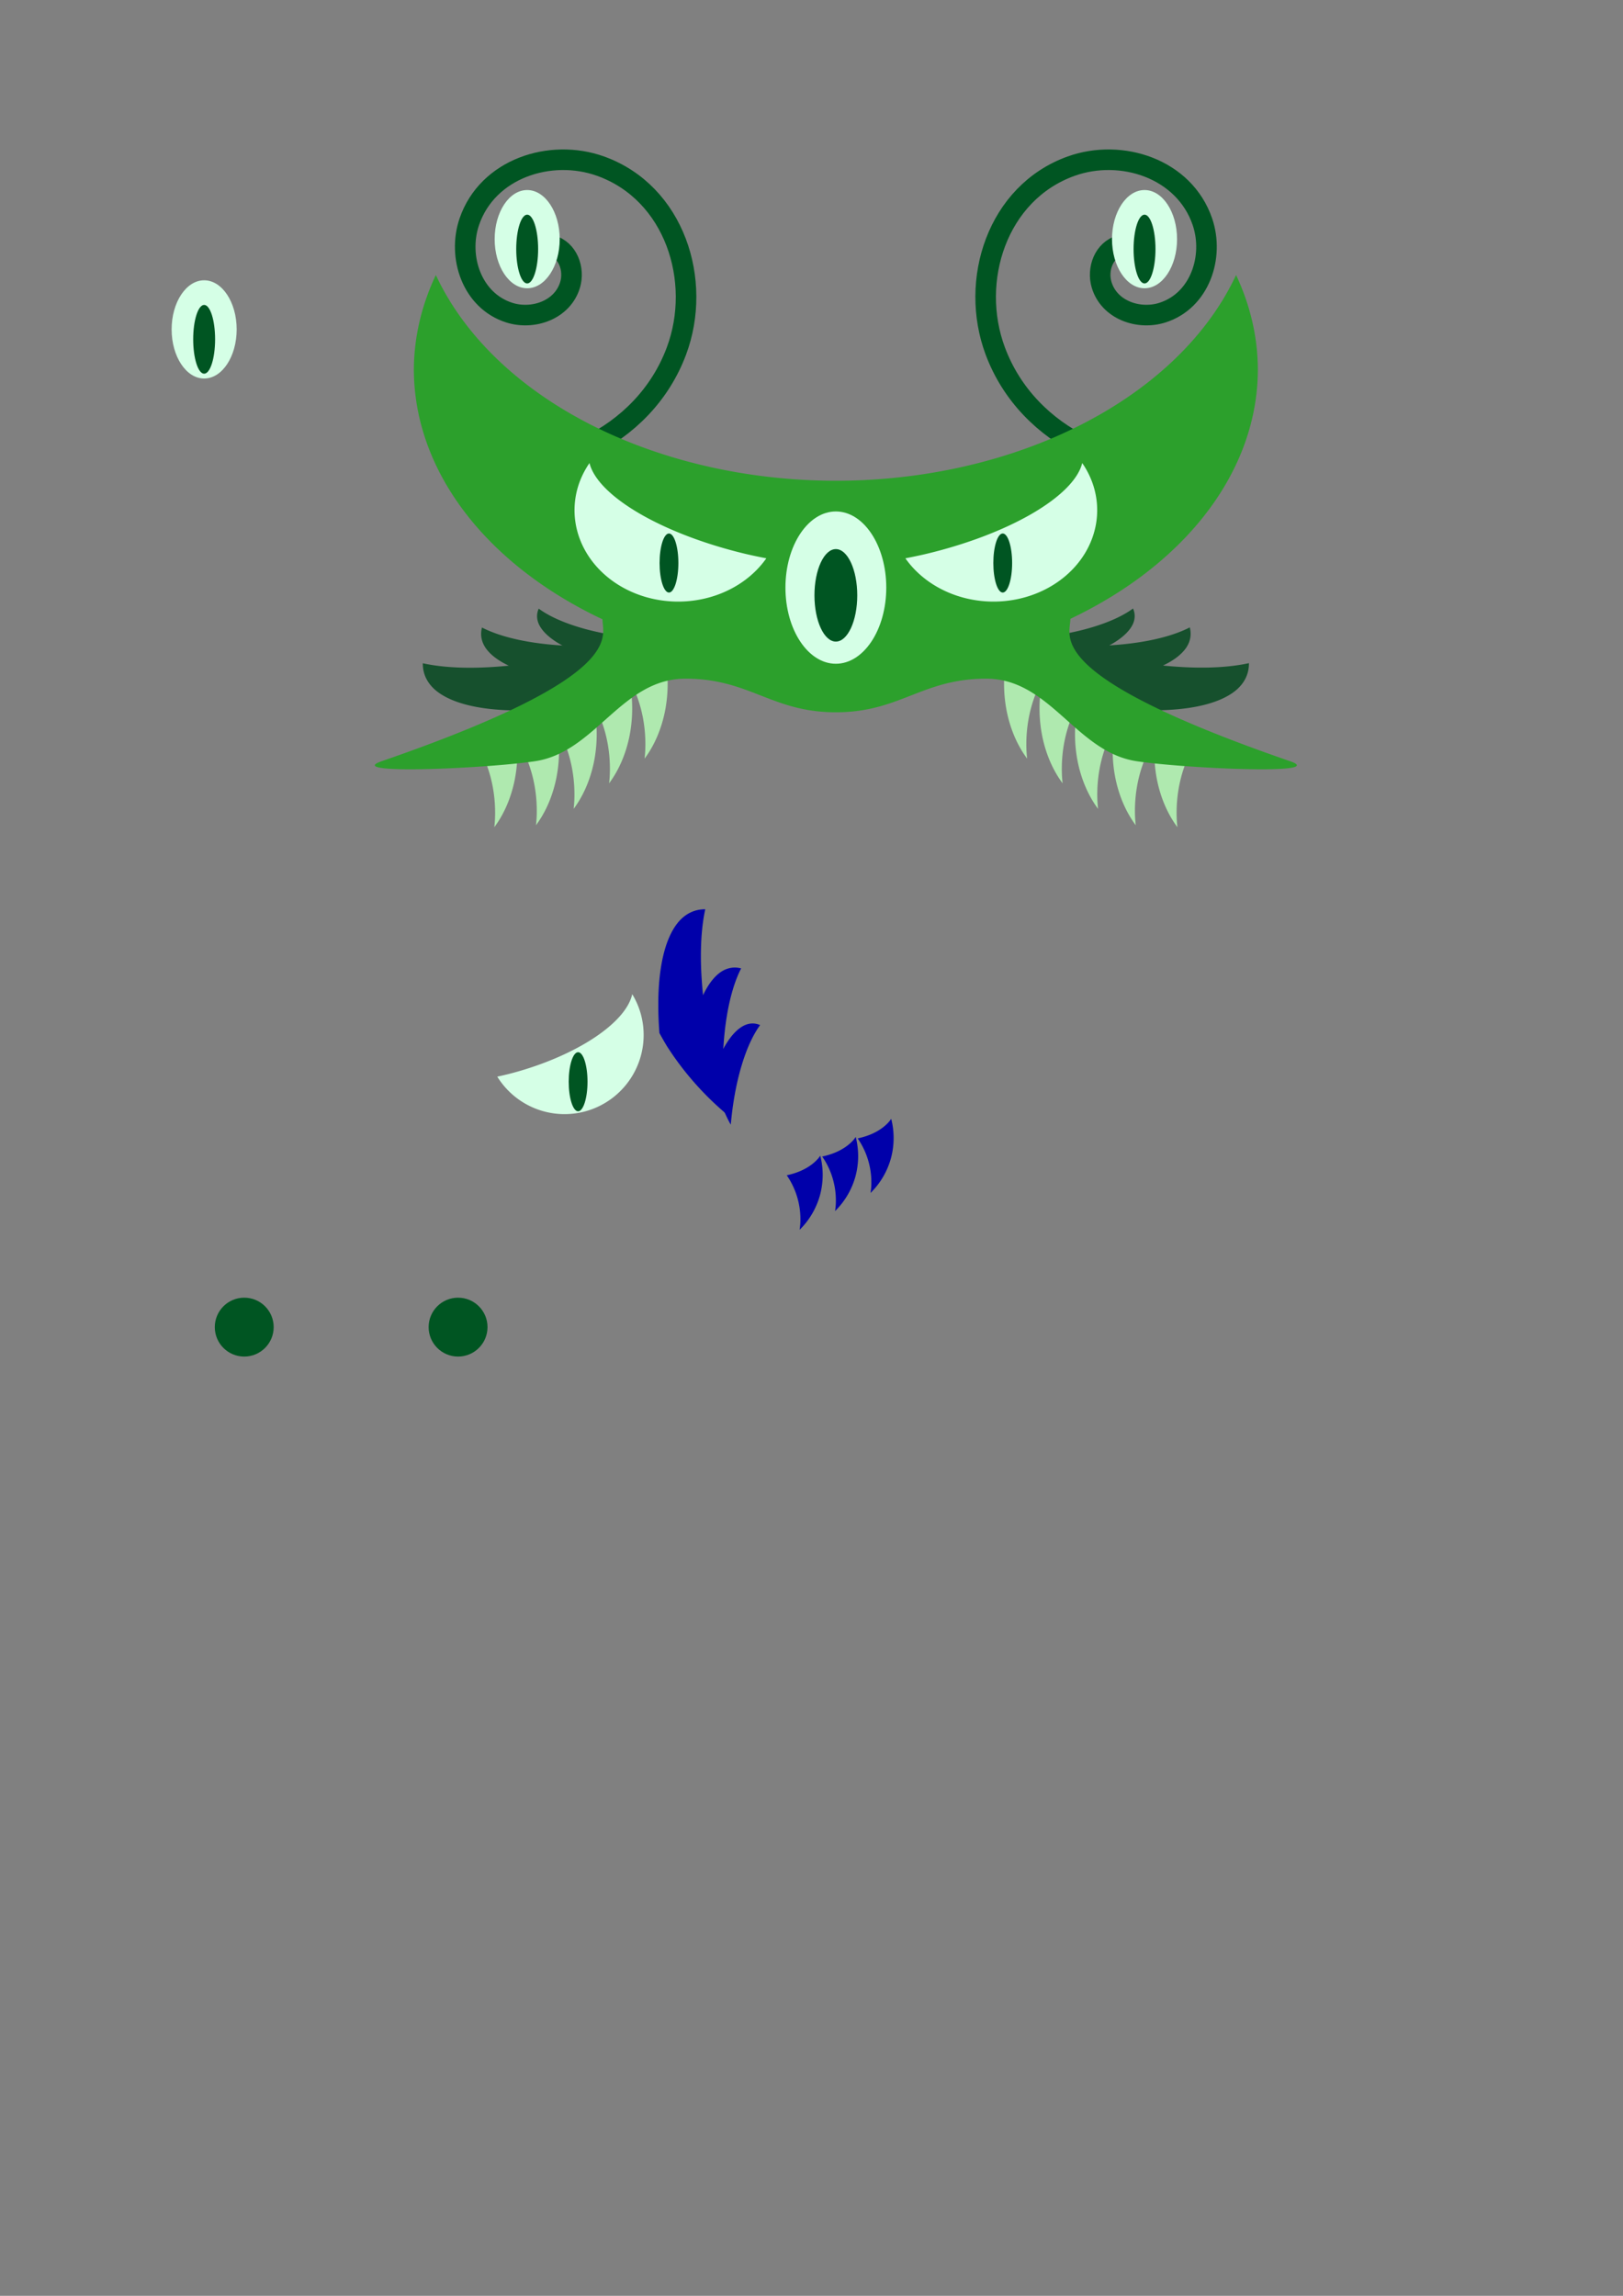 <?xml version="1.0" encoding="UTF-8" standalone="no"?>
<!-- Created with Inkscape (http://www.inkscape.org/) -->

<svg
   xmlns:dc="http://purl.org/dc/elements/1.1/"
   xmlns:cc="http://creativecommons.org/ns#"
   xmlns:rdf="http://www.w3.org/1999/02/22-rdf-syntax-ns#"
   xmlns:svg="http://www.w3.org/2000/svg"
   xmlns="http://www.w3.org/2000/svg"
   xmlns:sodipodi="http://sodipodi.sourceforge.net/DTD/sodipodi-0.dtd"
   xmlns:inkscape="http://www.inkscape.org/namespaces/inkscape"
   width="210mm"
   height="297mm"
   viewBox="0 0 210 297"
   version="1.1"
   id="svg9388"
   inkscape:version="0.92.2 (5c3e80d, 2017-08-06)"
   sodipodi:docname="AlienGreen.svg">
  <rect x="0" y="0" width="210" height="297" fill="#808080" stroke="none"/>
  <title
     id="title10612">AlienGreen</title>
  <defs
     id="defs9382" />
  <sodipodi:namedview
     id="base"
     pagecolor="#ffffff"
     bordercolor="#666666"
     borderopacity="1.0"
     inkscape:pageopacity="0.0"
     inkscape:pageshadow="2"
     inkscape:zoom="0.98994949"
     inkscape:cx="258.20783"
     inkscape:cy="850.1277"
     inkscape:document-units="mm"
     inkscape:current-layer="layer1"
     showgrid="false"
     inkscape:snap-global="false"
     inkscape:window-width="1920"
     inkscape:window-height="1017"
     inkscape:window-x="-8"
     inkscape:window-y="1072"
     inkscape:window-maximized="1" />
  <g
     inkscape:label="Layer 1"
     inkscape:groupmode="layer"
     id="layer1">
    <g
       id="g2266-1"
       transform="translate(-177.918,-109.71)">
      <g
         id="g2232-7">
        <path
           inkscape:connector-curvature="0"
           style="opacity:1;fill:#0000aa;fill-opacity:1;stroke:none;stroke-width:0.066;stroke-linecap:round;stroke-linejoin:bevel;stroke-miterlimit:4;stroke-dasharray:none;stroke-dashoffset:0;stroke-opacity:1;paint-order:stroke markers fill"
           d="m 53.124,121.529 a 33.808,11.835 70.821 0 0 -3.436,1.602 33.808,11.835 70.821 0 0 -2.494,14.406 38.833,38.833 0 0 0 0.978,1.711 38.833,38.833 0 0 0 2.254,3.161 38.833,38.833 0 0 0 2.558,2.919 38.833,38.833 0 0 0 2.837,2.65 38.833,38.833 0 0 0 0.346,0.264 33.808,11.835 70.821 0 1 -3.043,-26.713 z"
           id="path1919-1-9-84" />
        <path
           inkscape:connector-curvature="0"
           style="opacity:1;fill:#0000aa;fill-opacity:1;stroke:none;stroke-width:0.044;stroke-linecap:round;stroke-linejoin:bevel;stroke-miterlimit:4;stroke-dasharray:none;stroke-dashoffset:0;stroke-opacity:1;paint-order:stroke markers fill"
           d="m 57.766,129.175 a 22.326,8.185 83.566 0 0 -2.577,0.433 22.326,8.185 83.566 0 0 -3.997,8.735 27.042,25.467 14.168 0 0 0.386,1.255 27.042,25.467 14.168 0 0 1.014,2.394 27.042,25.467 14.168 0 0 1.259,2.292 27.042,25.467 14.168 0 0 1.49,2.169 27.042,25.467 14.168 0 0 0.191,0.227 22.326,8.185 83.566 0 1 2.234,-17.504 z"
           id="path1919-1-9-8-7" />
        <path
           inkscape:connector-curvature="0"
           style="opacity:1;fill:#0000aa;fill-opacity:1;stroke:none;stroke-width:0.034;stroke-linecap:round;stroke-linejoin:bevel;stroke-miterlimit:4;stroke-dasharray:none;stroke-dashoffset:0;stroke-opacity:1;paint-order:stroke markers fill"
           d="m 60.223,136.511 a 6.228,16.988 2.726 0 0 -1.988,0.013 6.228,16.988 2.726 0 0 -4.06,6.077 20.575,19.377 23.328 0 0 0.138,0.989 20.575,19.377 23.328 0 0 0.472,1.921 20.575,19.377 23.328 0 0 0.668,1.874 20.575,19.377 23.328 0 0 0.857,1.809 20.575,19.377 23.328 0 0 0.116,0.194 6.228,16.988 2.726 0 1 3.798,-12.878 z"
           id="path1919-1-9-8-4-02" />
      </g>
      <g
         id="g2232-9-0"
         transform="matrix(-1,0,0,1,162.681,0)">
        <path
           inkscape:connector-curvature="0"
           style="opacity:1;fill:#0000aa;fill-opacity:1;stroke:none;stroke-width:0.066;stroke-linecap:round;stroke-linejoin:bevel;stroke-miterlimit:4;stroke-dasharray:none;stroke-dashoffset:0;stroke-opacity:1;paint-order:stroke markers fill"
           d="m 53.124,121.529 a 33.808,11.835 70.821 0 0 -3.436,1.602 33.808,11.835 70.821 0 0 -2.494,14.406 38.833,38.833 0 0 0 0.978,1.711 38.833,38.833 0 0 0 2.254,3.161 38.833,38.833 0 0 0 2.558,2.919 38.833,38.833 0 0 0 2.837,2.65 38.833,38.833 0 0 0 0.346,0.264 33.808,11.835 70.821 0 1 -3.043,-26.713 z"
           id="path1919-1-9-9-4" />
        <path
           inkscape:connector-curvature="0"
           style="opacity:1;fill:#0000aa;fill-opacity:1;stroke:none;stroke-width:0.044;stroke-linecap:round;stroke-linejoin:bevel;stroke-miterlimit:4;stroke-dasharray:none;stroke-dashoffset:0;stroke-opacity:1;paint-order:stroke markers fill"
           d="m 57.766,129.175 a 22.326,8.185 83.566 0 0 -2.577,0.433 22.326,8.185 83.566 0 0 -3.997,8.735 27.042,25.467 14.168 0 0 0.386,1.255 27.042,25.467 14.168 0 0 1.014,2.394 27.042,25.467 14.168 0 0 1.259,2.292 27.042,25.467 14.168 0 0 1.49,2.169 27.042,25.467 14.168 0 0 0.191,0.227 22.326,8.185 83.566 0 1 2.234,-17.504 z"
           id="path1919-1-9-8-0-3" />
        <path
           inkscape:connector-curvature="0"
           style="opacity:1;fill:#0000aa;fill-opacity:1;stroke:none;stroke-width:0.034;stroke-linecap:round;stroke-linejoin:bevel;stroke-miterlimit:4;stroke-dasharray:none;stroke-dashoffset:0;stroke-opacity:1;paint-order:stroke markers fill"
           d="m 60.223,136.511 a 6.228,16.988 2.726 0 0 -1.988,0.013 6.228,16.988 2.726 0 0 -4.06,6.077 20.575,19.377 23.328 0 0 0.138,0.989 20.575,19.377 23.328 0 0 0.472,1.921 20.575,19.377 23.328 0 0 0.668,1.874 20.575,19.377 23.328 0 0 0.857,1.809 20.575,19.377 23.328 0 0 0.116,0.194 6.228,16.988 2.726 0 1 3.798,-12.878 z"
           id="path1919-1-9-8-4-0-8" />
      </g>
    </g>
    <g
       id="g2054"
       transform="translate(-181.572,-20.66)">
      <g
         id="g2025">
        <path
           style="opacity:1;fill:#d5d5ff;fill-opacity:1;stroke:none;stroke-width:0.09;stroke-linecap:round;stroke-linejoin:bevel;stroke-miterlimit:4;stroke-dasharray:none;stroke-dashoffset:0;stroke-opacity:1;paint-order:stroke markers fill"
           d="M 63.593,67.708 A 10.238,10.238 0 0 0 62.465,70.34 10.238,10.238 0 0 0 69.704,82.879 10.238,10.238 0 0 0 81.055,78.377 18.012,7.358 15 0 1 79.084,77.907 18.012,7.358 15 0 1 63.593,67.708 Z"
           id="path1980"
           inkscape:connector-curvature="0" />
        <circle
           style="opacity:1;fill:#002255;fill-opacity:1;stroke:none;stroke-width:0.265;stroke-linecap:round;stroke-linejoin:bevel;stroke-miterlimit:4;stroke-dasharray:none;stroke-dashoffset:0;stroke-opacity:1;paint-order:stroke markers fill"
           id="path2019"
           cx="71.161"
           cy="79.242"
           r="3.809" />
      </g>
      <g
         id="g2025-6"
         transform="matrix(-1,0,0,1,169.99,0)">
        <path
           style="opacity:1;fill:#d5d5ff;fill-opacity:1;stroke:none;stroke-width:0.09;stroke-linecap:round;stroke-linejoin:bevel;stroke-miterlimit:4;stroke-dasharray:none;stroke-dashoffset:0;stroke-opacity:1;paint-order:stroke markers fill"
           d="M 63.593,67.708 A 10.238,10.238 0 0 0 62.465,70.34 10.238,10.238 0 0 0 69.704,82.879 10.238,10.238 0 0 0 81.055,78.377 18.012,7.358 15 0 1 79.084,77.907 18.012,7.358 15 0 1 63.593,67.708 Z"
           id="path1980-0"
           inkscape:connector-curvature="0" />
        <circle
           style="opacity:1;fill:#002255;fill-opacity:1;stroke:none;stroke-width:0.265;stroke-linecap:round;stroke-linejoin:bevel;stroke-miterlimit:4;stroke-dasharray:none;stroke-dashoffset:0;stroke-opacity:1;paint-order:stroke markers fill"
           id="path2019-8"
           cx="71.161"
           cy="79.242"
           r="3.809" />
      </g>
    </g>
    <path
       style="opacity:1;fill:#0000aa;fill-opacity:1;stroke:none;stroke-width:0.265;stroke-linecap:round;stroke-linejoin:bevel;stroke-miterlimit:4;stroke-dasharray:none;stroke-dashoffset:0;stroke-opacity:1;paint-order:stroke markers fill"
       d="m 112.641,154.327 a 10.023,10.023 0 0 0 2.65,-4.534 10.023,10.023 0 0 0 0.023,-5.054 10.023,6.479 15 0 1 -0.271,0.361 10.023,6.479 15 0 1 -0.493,0.496 10.023,6.479 15 0 1 -0.575,0.448 10.023,6.479 15 0 1 -0.652,0.395 10.023,6.479 15 0 1 -0.722,0.339 10.023,6.479 15 0 1 -0.785,0.278 10.023,6.479 15 0 1 -0.84,0.215 10.023,10.023 0 0 1 0.35,0.544 10.023,10.023 0 0 1 0.47,0.885 10.023,10.023 0 0 1 0.38,0.927 10.023,10.023 0 0 1 0.285,0.961 10.023,10.023 0 0 1 0.188,0.984 10.023,10.023 0 0 1 0.088,0.998 10.023,10.023 0 0 1 -0.011,1.002 10.023,10.023 0 0 1 -0.085,0.755 z"
       id="path2347"
       inkscape:connector-curvature="0" />
    <path
       style="opacity:1;fill:#0000aa;fill-opacity:1;stroke:none;stroke-width:0.265;stroke-linecap:round;stroke-linejoin:bevel;stroke-miterlimit:4;stroke-dasharray:none;stroke-dashoffset:0;stroke-opacity:1;paint-order:stroke markers fill"
       d="m 108.051,156.671 a 10.023,10.023 0 0 0 2.65,-4.534 10.023,10.023 0 0 0 0.023,-5.054 10.023,6.479 15 0 1 -0.271,0.361 10.023,6.479 15 0 1 -0.493,0.496 10.023,6.479 15 0 1 -0.575,0.448 10.023,6.479 15 0 1 -0.652,0.395 10.023,6.479 15 0 1 -0.722,0.339 10.023,6.479 15 0 1 -0.785,0.278 10.023,6.479 15 0 1 -0.84,0.215 10.023,10.023 0 0 1 0.35,0.544 10.023,10.023 0 0 1 0.47,0.885 10.023,10.023 0 0 1 0.38,0.927 10.023,10.023 0 0 1 0.285,0.961 10.023,10.023 0 0 1 0.188,0.984 10.023,10.023 0 0 1 0.088,0.998 10.023,10.023 0 0 1 -0.011,1.002 10.023,10.023 0 0 1 -0.085,0.755 z"
       id="path2347-5"
       inkscape:connector-curvature="0" />
    <path
       style="opacity:1;fill:#0000aa;fill-opacity:1;stroke:none;stroke-width:0.265;stroke-linecap:round;stroke-linejoin:bevel;stroke-miterlimit:4;stroke-dasharray:none;stroke-dashoffset:0;stroke-opacity:1;paint-order:stroke markers fill"
       d="m 103.462,159.096 a 10.023,10.023 0 0 0 2.65,-4.534 10.023,10.023 0 0 0 0.023,-5.054 10.023,6.479 15 0 1 -0.271,0.361 10.023,6.479 15 0 1 -0.493,0.496 10.023,6.479 15 0 1 -0.575,0.448 10.023,6.479 15 0 1 -0.652,0.395 10.023,6.479 15 0 1 -0.722,0.339 10.023,6.479 15 0 1 -0.785,0.278 10.023,6.479 15 0 1 -0.84,0.215 10.023,10.023 0 0 1 0.35,0.544 10.023,10.023 0 0 1 0.47,0.885 10.023,10.023 0 0 1 0.38,0.927 10.023,10.023 0 0 1 0.285,0.961 10.023,10.023 0 0 1 0.188,0.984 10.023,10.023 0 0 1 0.088,0.998 10.023,10.023 0 0 1 -0.011,1.002 10.023,10.023 0 0 1 -0.085,0.755 z"
       id="path2347-1"
       inkscape:connector-curvature="0"
       inkscape:transform-center-x="2.4568453"
       inkscape:transform-center-y="0.33072917" />
    <g
       id="g7165"
       transform="translate(-202.007,21.787)">
      <ellipse
         transform="rotate(-15)"
         ry="4.63"
         rx="6.993"
         cy="172.43"
         cx="6.037"
         id="path7127"
         style="opacity:1;fill:#ffeeaa;fill-opacity:1;stroke:none;stroke-width:0.215;stroke-linecap:round;stroke-linejoin:bevel;stroke-miterlimit:4;stroke-dasharray:none;stroke-dashoffset:0;stroke-opacity:1;paint-order:stroke markers fill" />
      <ellipse
         transform="rotate(-100.066)"
         ry="1.606"
         rx="4.353"
         cy="21.142"
         cx="-171.222"
         id="path7127-5"
         style="opacity:1;fill:#554400;fill-opacity:1;stroke:none;stroke-width:0.1;stroke-linecap:round;stroke-linejoin:bevel;stroke-miterlimit:4;stroke-dasharray:none;stroke-dashoffset:0;stroke-opacity:1;paint-order:stroke markers fill" />
    </g>
    <g
       transform="matrix(-1,0,0,1,-15.381,21.787)"
       id="g7165-9">
      <ellipse
         transform="rotate(-15)"
         ry="4.63"
         rx="6.993"
         cy="172.43"
         cx="6.037"
         id="path7127-1"
         style="opacity:1;fill:#ffeeaa;fill-opacity:1;stroke:none;stroke-width:0.215;stroke-linecap:round;stroke-linejoin:bevel;stroke-miterlimit:4;stroke-dasharray:none;stroke-dashoffset:0;stroke-opacity:1;paint-order:stroke markers fill" />
      <ellipse
         transform="rotate(-100.066)"
         ry="1.606"
         rx="4.353"
         cy="21.142"
         cx="-171.222"
         id="path7127-5-5"
         style="opacity:1;fill:#554400;fill-opacity:1;stroke:none;stroke-width:0.1;stroke-linecap:round;stroke-linejoin:bevel;stroke-miterlimit:4;stroke-dasharray:none;stroke-dashoffset:0;stroke-opacity:1;paint-order:stroke markers fill" />
    </g>
    <ellipse
       style="opacity:1;fill:#ffeeaa;fill-opacity:1;stroke:none;stroke-width:0.323;stroke-linecap:round;stroke-linejoin:bevel;stroke-miterlimit:4;stroke-dasharray:none;stroke-dashoffset:0;stroke-opacity:1;paint-order:stroke markers fill"
       id="path7127-3"
       cx="161.271"
       cy="108.694"
       rx="10.497"
       ry="6.951"
       transform="rotate(90)" />
    <ellipse
       style="opacity:1;fill:#554400;fill-opacity:1;stroke:none;stroke-width:0.157;stroke-linecap:round;stroke-linejoin:bevel;stroke-miterlimit:4;stroke-dasharray:none;stroke-dashoffset:0;stroke-opacity:1;paint-order:stroke markers fill"
       id="path7127-3-3"
       cx="163.388"
       cy="108.694"
       rx="7.35"
       ry="2.34"
       transform="rotate(90)" />
    <path
       sodipodi:type="spiral"
       style="fill:none;fill-rule:evenodd;stroke:#806600;stroke-width:2.646;stroke-linecap:round;stroke-miterlimit:4;stroke-dasharray:none"
       id="path7253-0"
       sodipodi:cx="-118.37218"
       sodipodi:cy="135.16064"
       sodipodi:expansion="4.8099999"
       sodipodi:revolution="4"
       sodipodi:radius="27.534113"
       sodipodi:argument="-18.455029"
       sodipodi:t0="0.56900001"
       d="m -119.34,136.711 c -1.367,-0.325 -1.931,-1.894 -1.592,-3.148 0.582,-2.158 3.078,-3.027 5.075,-2.433 3.274,0.973 4.565,4.788 3.587,7.839 -1.539,4.804 -7.178,6.666 -11.682,5.132 -6.852,-2.334 -9.469,-10.432 -7.155,-16.887 3.417,-9.536 14.76,-13.132 23.782,-9.758 11.272,4.215 16.747,16.888 14.371,28.287" />
    <ellipse
       style="opacity:1;fill:#d5ffe6;fill-opacity:1;stroke:none;stroke-width:0.196;stroke-linecap:round;stroke-linejoin:bevel;stroke-miterlimit:4;stroke-dasharray:none;stroke-dashoffset:0;stroke-opacity:1;paint-order:stroke markers fill"
       id="path7127-3-1"
       cx="42.614"
       cy="-26.415"
       rx="6.354"
       ry="4.208"
       transform="rotate(90)" />
    <ellipse
       style="opacity:1;fill:#005522;fill-opacity:1;stroke:none;stroke-width:0.095;stroke-linecap:round;stroke-linejoin:bevel;stroke-miterlimit:4;stroke-dasharray:none;stroke-dashoffset:0;stroke-opacity:1;paint-order:stroke markers fill"
       id="path7127-3-3-5"
       cx="43.895"
       cy="-26.415"
       rx="4.449"
       ry="1.417"
       transform="rotate(90)" />
    <circle
       style="opacity:1;fill:#005522;fill-opacity:1;stroke:none;stroke-width:0.265;stroke-linecap:round;stroke-linejoin:bevel;stroke-miterlimit:4;stroke-dasharray:none;stroke-dashoffset:0;stroke-opacity:1;paint-order:stroke markers fill"
       id="path2019-1"
       cx="31.602"
       cy="171.684"
       r="3.809" />
    <path
       style="opacity:1;fill:#d5ffe6;fill-opacity:1;stroke:none;stroke-width:0.09;stroke-linecap:round;stroke-linejoin:bevel;stroke-miterlimit:4;stroke-dasharray:none;stroke-dashoffset:0;stroke-opacity:1;paint-order:stroke markers fill"
       d="m 81.805,128.612 a 10.238,10.238 0 0 1 1.128,2.632 10.238,10.238 0 0 1 -7.239,12.538 10.238,10.238 0 0 1 -11.351,-4.501 7.358,18.012 75 0 0 1.97,-0.47 7.358,18.012 75 0 0 15.492,-10.199 z"
       id="path1980-0-9"
       inkscape:connector-curvature="0" />
    <circle
       style="opacity:1;fill:#005522;fill-opacity:1;stroke:none;stroke-width:0.265;stroke-linecap:round;stroke-linejoin:bevel;stroke-miterlimit:4;stroke-dasharray:none;stroke-dashoffset:0;stroke-opacity:1;paint-order:stroke markers fill"
       id="path2019-8-3"
       cx="-59.27"
       cy="171.684"
       r="3.809"
       transform="scale(-1,1)" />
    <ellipse
       style="opacity:1;fill:#005522;fill-opacity:1;stroke:none;stroke-width:0.082;stroke-linecap:round;stroke-linejoin:bevel;stroke-miterlimit:4;stroke-dasharray:none;stroke-dashoffset:0;stroke-opacity:1;paint-order:stroke markers fill"
       id="path7127-3-3-5-3-7"
       cx="139.94"
       cy="-74.802"
       rx="3.82"
       ry="1.216"
       transform="rotate(90)" />
    <g
       id="g2232-7-8"
       transform="translate(38.129,-3.899)">
      <path
         id="path1919-1-9-84-5"
         d="m 53.124,121.529 a 33.808,11.835 70.821 0 0 -3.436,1.602 33.808,11.835 70.821 0 0 -2.494,14.406 38.833,38.833 0 0 0 0.978,1.711 38.833,38.833 0 0 0 2.254,3.161 38.833,38.833 0 0 0 2.558,2.919 38.833,38.833 0 0 0 2.837,2.65 38.833,38.833 0 0 0 0.346,0.264 33.808,11.835 70.821 0 1 -3.043,-26.713 z"
         style="opacity:1;fill:#0000aa;fill-opacity:1;stroke:none;stroke-width:0.066;stroke-linecap:round;stroke-linejoin:bevel;stroke-miterlimit:4;stroke-dasharray:none;stroke-dashoffset:0;stroke-opacity:1;paint-order:stroke markers fill"
         inkscape:connector-curvature="0" />
      <path
         id="path1919-1-9-8-7-6"
         d="m 57.766,129.175 a 22.326,8.185 83.566 0 0 -2.577,0.433 22.326,8.185 83.566 0 0 -3.997,8.735 27.042,25.467 14.168 0 0 0.386,1.255 27.042,25.467 14.168 0 0 1.014,2.394 27.042,25.467 14.168 0 0 1.259,2.292 27.042,25.467 14.168 0 0 1.49,2.169 27.042,25.467 14.168 0 0 0.191,0.227 22.326,8.185 83.566 0 1 2.234,-17.504 z"
         style="opacity:1;fill:#0000aa;fill-opacity:1;stroke:none;stroke-width:0.044;stroke-linecap:round;stroke-linejoin:bevel;stroke-miterlimit:4;stroke-dasharray:none;stroke-dashoffset:0;stroke-opacity:1;paint-order:stroke markers fill"
         inkscape:connector-curvature="0" />
      <path
         id="path1919-1-9-8-4-02-3"
         d="m 60.223,136.511 a 6.228,16.988 2.726 0 0 -1.988,0.013 6.228,16.988 2.726 0 0 -4.06,6.077 20.575,19.377 23.328 0 0 0.138,0.989 20.575,19.377 23.328 0 0 0.472,1.921 20.575,19.377 23.328 0 0 0.668,1.874 20.575,19.377 23.328 0 0 0.857,1.809 20.575,19.377 23.328 0 0 0.116,0.194 6.228,16.988 2.726 0 1 3.798,-12.878 z"
         style="opacity:1;fill:#0000aa;fill-opacity:1;stroke:none;stroke-width:0.034;stroke-linecap:round;stroke-linejoin:bevel;stroke-miterlimit:4;stroke-dasharray:none;stroke-dashoffset:0;stroke-opacity:1;paint-order:stroke markers fill"
         inkscape:connector-curvature="0" />
    </g>
    <g
       id="g10653">
      <g
         transform="translate(-0.314)"
         id="g10580">
        <g
           transform="rotate(-89.879,36.173,102.716)"
           id="g2232-9-0-8-3"
           style="fill:#16502d">
          <path
             id="path1919-1-9-9-4-0-0"
             d="m 53.124,121.529 a 33.808,11.835 70.821 0 0 -3.436,1.602 33.808,11.835 70.821 0 0 -2.494,14.406 38.833,38.833 0 0 0 0.978,1.711 38.833,38.833 0 0 0 2.254,3.161 38.833,38.833 0 0 0 2.558,2.919 38.833,38.833 0 0 0 2.837,2.65 38.833,38.833 0 0 0 0.346,0.264 33.808,11.835 70.821 0 1 -3.043,-26.713 z"
             style="opacity:1;fill:#16502d;fill-opacity:1;stroke:none;stroke-width:0.066;stroke-linecap:round;stroke-linejoin:bevel;stroke-miterlimit:4;stroke-dasharray:none;stroke-dashoffset:0;stroke-opacity:1;paint-order:stroke markers fill"
             inkscape:connector-curvature="0" />
          <path
             id="path1919-1-9-8-0-3-1-6"
             d="m 57.766,129.175 a 22.326,8.185 83.566 0 0 -2.577,0.433 22.326,8.185 83.566 0 0 -3.997,8.735 27.042,25.467 14.168 0 0 0.386,1.255 27.042,25.467 14.168 0 0 1.014,2.394 27.042,25.467 14.168 0 0 1.259,2.292 27.042,25.467 14.168 0 0 1.49,2.169 27.042,25.467 14.168 0 0 0.191,0.227 22.326,8.185 83.566 0 1 2.234,-17.504 z"
             style="opacity:1;fill:#16502d;fill-opacity:1;stroke:none;stroke-width:0.044;stroke-linecap:round;stroke-linejoin:bevel;stroke-miterlimit:4;stroke-dasharray:none;stroke-dashoffset:0;stroke-opacity:1;paint-order:stroke markers fill"
             inkscape:connector-curvature="0" />
          <path
             id="path1919-1-9-8-4-0-8-8-2"
             d="m 60.223,136.511 a 6.228,16.988 2.726 0 0 -1.988,0.013 6.228,16.988 2.726 0 0 -4.06,6.077 20.575,19.377 23.328 0 0 0.138,0.989 20.575,19.377 23.328 0 0 0.472,1.921 20.575,19.377 23.328 0 0 0.668,1.874 20.575,19.377 23.328 0 0 0.857,1.809 20.575,19.377 23.328 0 0 0.116,0.194 6.228,16.988 2.726 0 1 3.798,-12.878 z"
             style="opacity:1;fill:#16502d;fill-opacity:1;stroke:none;stroke-width:0.034;stroke-linecap:round;stroke-linejoin:bevel;stroke-miterlimit:4;stroke-dasharray:none;stroke-dashoffset:0;stroke-opacity:1;paint-order:stroke markers fill"
             inkscape:connector-curvature="0" />
        </g>
        <g
           transform="matrix(-0.002,-1,-1,0.002,283.549,138.671)"
           id="g2232-9-0-8"
           style="fill:#16502d">
          <path
             id="path1919-1-9-9-4-0"
             d="m 53.124,121.529 a 33.808,11.835 70.821 0 0 -3.436,1.602 33.808,11.835 70.821 0 0 -2.494,14.406 38.833,38.833 0 0 0 0.978,1.711 38.833,38.833 0 0 0 2.254,3.161 38.833,38.833 0 0 0 2.558,2.919 38.833,38.833 0 0 0 2.837,2.65 38.833,38.833 0 0 0 0.346,0.264 33.808,11.835 70.821 0 1 -3.043,-26.713 z"
             style="opacity:1;fill:#16502d;fill-opacity:1;stroke:none;stroke-width:0.066;stroke-linecap:round;stroke-linejoin:bevel;stroke-miterlimit:4;stroke-dasharray:none;stroke-dashoffset:0;stroke-opacity:1;paint-order:stroke markers fill"
             inkscape:connector-curvature="0" />
          <path
             id="path1919-1-9-8-0-3-1"
             d="m 57.766,129.175 a 22.326,8.185 83.566 0 0 -2.577,0.433 22.326,8.185 83.566 0 0 -3.997,8.735 27.042,25.467 14.168 0 0 0.386,1.255 27.042,25.467 14.168 0 0 1.014,2.394 27.042,25.467 14.168 0 0 1.259,2.292 27.042,25.467 14.168 0 0 1.49,2.169 27.042,25.467 14.168 0 0 0.191,0.227 22.326,8.185 83.566 0 1 2.234,-17.504 z"
             style="opacity:1;fill:#16502d;fill-opacity:1;stroke:none;stroke-width:0.044;stroke-linecap:round;stroke-linejoin:bevel;stroke-miterlimit:4;stroke-dasharray:none;stroke-dashoffset:0;stroke-opacity:1;paint-order:stroke markers fill"
             inkscape:connector-curvature="0" />
          <path
             id="path1919-1-9-8-4-0-8-8"
             d="m 60.223,136.511 a 6.228,16.988 2.726 0 0 -1.988,0.013 6.228,16.988 2.726 0 0 -4.06,6.077 20.575,19.377 23.328 0 0 0.138,0.989 20.575,19.377 23.328 0 0 0.472,1.921 20.575,19.377 23.328 0 0 0.668,1.874 20.575,19.377 23.328 0 0 0.857,1.809 20.575,19.377 23.328 0 0 0.116,0.194 6.228,16.988 2.726 0 1 3.798,-12.878 z"
             style="opacity:1;fill:#16502d;fill-opacity:1;stroke:none;stroke-width:0.034;stroke-linecap:round;stroke-linejoin:bevel;stroke-miterlimit:4;stroke-dasharray:none;stroke-dashoffset:0;stroke-opacity:1;paint-order:stroke markers fill"
             inkscape:connector-curvature="0" />
        </g>
      </g>
      <g
         transform="translate(-0.552)"
         id="g10302">
        <path
           sodipodi:type="spiral"
           style="fill:none;fill-rule:evenodd;stroke:#005522;stroke-width:2.661;stroke-linecap:round;stroke-miterlimit:4;stroke-dasharray:none"
           id="path7253-5"
           sodipodi:cx="-117.34735"
           sodipodi:cy="133.20076"
           sodipodi:expansion="4.8099999"
           sodipodi:revolution="4"
           sodipodi:radius="27.695753"
           sodipodi:argument="-18.455029"
           sodipodi:t0="0.56900001"
           d="m -118.321,134.761 c -1.375,-0.327 -1.942,-1.905 -1.602,-3.167 0.586,-2.171 3.096,-3.045 5.105,-2.448 3.293,0.978 4.592,4.816 3.609,7.885 -1.548,4.832 -7.221,6.705 -11.75,5.162 -6.892,-2.348 -9.524,-10.493 -7.197,-16.986 3.437,-9.592 14.846,-13.209 23.922,-9.815 11.339,4.24 16.845,16.987 14.456,28.453"
           transform="rotate(90,25.908,177.558)" />
        <path
           sodipodi:type="spiral"
           style="fill:none;fill-rule:evenodd;stroke:#005522;stroke-width:2.661;stroke-linecap:round;stroke-miterlimit:4;stroke-dasharray:none"
           id="path7253"
           sodipodi:cx="-117.34735"
           sodipodi:cy="133.20076"
           sodipodi:expansion="4.8099999"
           sodipodi:revolution="4"
           sodipodi:radius="27.695753"
           sodipodi:argument="-18.455029"
           sodipodi:t0="0.56900001"
           d="m -118.321,134.761 c -1.375,-0.327 -1.942,-1.905 -1.602,-3.167 0.586,-2.171 3.096,-3.045 5.105,-2.448 3.293,0.978 4.592,4.816 3.609,7.885 -1.548,4.832 -7.221,6.705 -11.75,5.162 -6.892,-2.348 -9.524,-10.493 -7.197,-16.986 3.437,-9.592 14.846,-13.209 23.922,-9.815 11.339,4.24 16.845,16.987 14.456,28.453"
           transform="matrix(0,1,1,0,13.941,151.65)" />
      </g>
      <g
         transform="translate(0.307)"
         id="g10281">
        <g
           transform="matrix(-1,0,0,1,215.689,0)"
           id="g10237-6">
          <path
             inkscape:connector-curvature="0"
             id="path2347-2-0-0"
             d="m 146.646,106.757 a 10.023,13.661 0 0 1 -2.65,-6.18 10.023,13.661 0 0 1 -0.023,-6.889 8.378,10.564 52.896 0 0 0.271,0.492 8.378,10.564 52.896 0 0 0.493,0.677 8.378,10.564 52.896 0 0 0.575,0.611 8.378,10.564 52.896 0 0 0.652,0.538 8.378,10.564 52.896 0 0 0.722,0.462 8.378,10.564 52.896 0 0 0.785,0.379 8.378,10.564 52.896 0 0 0.84,0.293 10.023,13.661 0 0 0 -0.35,0.742 10.023,13.661 0 0 0 -0.47,1.206 10.023,13.661 0 0 0 -0.38,1.264 10.023,13.661 0 0 0 -0.285,1.309 10.023,13.661 0 0 0 -0.188,1.341 10.023,13.661 0 0 0 -0.088,1.36 10.023,13.661 0 0 0 0.011,1.365 10.023,13.661 0 0 0 0.085,1.029 z"
             style="opacity:1;fill:#afe9af;fill-opacity:1;stroke:none;stroke-width:0.309;stroke-linecap:round;stroke-linejoin:bevel;stroke-miterlimit:4;stroke-dasharray:none;stroke-dashoffset:0;stroke-opacity:1;paint-order:stroke markers fill" />
          <path
             inkscape:connector-curvature="0"
             id="path2347-5-5-8-5"
             d="m 152.037,107.011 a 10.023,13.661 0 0 1 -2.65,-6.18 10.023,13.661 0 0 1 -0.023,-6.889 8.378,10.564 52.896 0 0 0.271,0.492 8.378,10.564 52.896 0 0 0.493,0.677 8.378,10.564 52.896 0 0 0.575,0.611 8.378,10.564 52.896 0 0 0.652,0.538 8.378,10.564 52.896 0 0 0.722,0.462 8.378,10.564 52.896 0 0 0.785,0.379 8.378,10.564 52.896 0 0 0.84,0.293 10.023,13.661 0 0 0 -0.35,0.742 10.023,13.661 0 0 0 -0.47,1.206 10.023,13.661 0 0 0 -0.38,1.264 10.023,13.661 0 0 0 -0.285,1.309 10.023,13.661 0 0 0 -0.188,1.341 10.023,13.661 0 0 0 -0.088,1.36 10.023,13.661 0 0 0 0.011,1.365 10.023,13.661 0 0 0 0.085,1.029 z"
             style="opacity:1;fill:#afe9af;fill-opacity:1;stroke:none;stroke-width:0.309;stroke-linecap:round;stroke-linejoin:bevel;stroke-miterlimit:4;stroke-dasharray:none;stroke-dashoffset:0;stroke-opacity:1;paint-order:stroke markers fill" />
          <path
             inkscape:connector-curvature="0"
             id="path2347-2-4"
             d="m 132.594,98.14 a 10.023,13.661 0 0 1 -2.65,-6.18 10.023,13.661 0 0 1 -0.023,-6.889 8.378,10.564 52.896 0 0 0.271,0.492 8.378,10.564 52.896 0 0 0.493,0.677 8.378,10.564 52.896 0 0 0.575,0.611 8.378,10.564 52.896 0 0 0.652,0.538 8.378,10.564 52.896 0 0 0.722,0.462 8.378,10.564 52.896 0 0 0.785,0.379 8.378,10.564 52.896 0 0 0.84,0.293 10.023,13.661 0 0 0 -0.35,0.742 10.023,13.661 0 0 0 -0.47,1.206 10.023,13.661 0 0 0 -0.38,1.264 10.023,13.661 0 0 0 -0.285,1.309 10.023,13.661 0 0 0 -0.188,1.341 10.023,13.661 0 0 0 -0.088,1.36 10.023,13.661 0 0 0 0.011,1.365 10.023,13.661 0 0 0 0.085,1.029 z"
             style="opacity:1;fill:#afe9af;fill-opacity:1;stroke:none;stroke-width:0.309;stroke-linecap:round;stroke-linejoin:bevel;stroke-miterlimit:4;stroke-dasharray:none;stroke-dashoffset:0;stroke-opacity:1;paint-order:stroke markers fill" />
          <path
             inkscape:connector-curvature="0"
             id="path2347-5-5-6"
             d="m 137.183,101.334 a 10.023,13.661 0 0 1 -2.65,-6.18 10.023,13.661 0 0 1 -0.023,-6.889 8.378,10.564 52.896 0 0 0.271,0.492 8.378,10.564 52.896 0 0 0.493,0.677 8.378,10.564 52.896 0 0 0.575,0.611 8.378,10.564 52.896 0 0 0.652,0.538 8.378,10.564 52.896 0 0 0.722,0.462 8.378,10.564 52.896 0 0 0.785,0.379 8.378,10.564 52.896 0 0 0.84,0.293 10.023,13.661 0 0 0 -0.35,0.742 10.023,13.661 0 0 0 -0.47,1.206 10.023,13.661 0 0 0 -0.38,1.264 10.023,13.661 0 0 0 -0.285,1.309 10.023,13.661 0 0 0 -0.188,1.341 10.023,13.661 0 0 0 -0.088,1.36 10.023,13.661 0 0 0 0.011,1.365 10.023,13.661 0 0 0 0.085,1.029 z"
             style="opacity:1;fill:#afe9af;fill-opacity:1;stroke:none;stroke-width:0.309;stroke-linecap:round;stroke-linejoin:bevel;stroke-miterlimit:4;stroke-dasharray:none;stroke-dashoffset:0;stroke-opacity:1;paint-order:stroke markers fill" />
          <path
             inkscape:transform-center-y="0.45078899"
             inkscape:transform-center-x="2.4568452"
             inkscape:connector-curvature="0"
             id="path2347-1-1-8"
             d="m 141.773,104.64 a 10.023,13.661 0 0 1 -2.65,-6.18 10.023,13.661 0 0 1 -0.023,-6.889 8.378,10.564 52.896 0 0 0.271,0.492 8.378,10.564 52.896 0 0 0.493,0.677 8.378,10.564 52.896 0 0 0.575,0.611 8.378,10.564 52.896 0 0 0.652,0.538 8.378,10.564 52.896 0 0 0.722,0.462 8.378,10.564 52.896 0 0 0.785,0.379 8.378,10.564 52.896 0 0 0.84,0.293 10.023,13.661 0 0 0 -0.35,0.742 10.023,13.661 0 0 0 -0.47,1.206 10.023,13.661 0 0 0 -0.38,1.264 10.023,13.661 0 0 0 -0.285,1.309 10.023,13.661 0 0 0 -0.188,1.341 10.023,13.661 0 0 0 -0.088,1.36 10.023,13.661 0 0 0 0.011,1.365 10.023,13.661 0 0 0 0.085,1.029 z"
             style="opacity:1;fill:#afe9af;fill-opacity:1;stroke:none;stroke-width:0.309;stroke-linecap:round;stroke-linejoin:bevel;stroke-miterlimit:4;stroke-dasharray:none;stroke-dashoffset:0;stroke-opacity:1;paint-order:stroke markers fill" />
        </g>
        <g
           id="g10237">
          <path
             inkscape:connector-curvature="0"
             id="path2347-2-0"
             d="m 146.646,106.757 a 10.023,13.661 0 0 1 -2.65,-6.18 10.023,13.661 0 0 1 -0.023,-6.889 8.378,10.564 52.896 0 0 0.271,0.492 8.378,10.564 52.896 0 0 0.493,0.677 8.378,10.564 52.896 0 0 0.575,0.611 8.378,10.564 52.896 0 0 0.652,0.538 8.378,10.564 52.896 0 0 0.722,0.462 8.378,10.564 52.896 0 0 0.785,0.379 8.378,10.564 52.896 0 0 0.84,0.293 10.023,13.661 0 0 0 -0.35,0.742 10.023,13.661 0 0 0 -0.47,1.206 10.023,13.661 0 0 0 -0.38,1.264 10.023,13.661 0 0 0 -0.285,1.309 10.023,13.661 0 0 0 -0.188,1.341 10.023,13.661 0 0 0 -0.088,1.36 10.023,13.661 0 0 0 0.011,1.365 10.023,13.661 0 0 0 0.085,1.029 z"
             style="opacity:1;fill:#afe9af;fill-opacity:1;stroke:none;stroke-width:0.309;stroke-linecap:round;stroke-linejoin:bevel;stroke-miterlimit:4;stroke-dasharray:none;stroke-dashoffset:0;stroke-opacity:1;paint-order:stroke markers fill" />
          <path
             inkscape:connector-curvature="0"
             id="path2347-5-5-8"
             d="m 152.037,107.011 a 10.023,13.661 0 0 1 -2.65,-6.18 10.023,13.661 0 0 1 -0.023,-6.889 8.378,10.564 52.896 0 0 0.271,0.492 8.378,10.564 52.896 0 0 0.493,0.677 8.378,10.564 52.896 0 0 0.575,0.611 8.378,10.564 52.896 0 0 0.652,0.538 8.378,10.564 52.896 0 0 0.722,0.462 8.378,10.564 52.896 0 0 0.785,0.379 8.378,10.564 52.896 0 0 0.84,0.293 10.023,13.661 0 0 0 -0.35,0.742 10.023,13.661 0 0 0 -0.47,1.206 10.023,13.661 0 0 0 -0.38,1.264 10.023,13.661 0 0 0 -0.285,1.309 10.023,13.661 0 0 0 -0.188,1.341 10.023,13.661 0 0 0 -0.088,1.36 10.023,13.661 0 0 0 0.011,1.365 10.023,13.661 0 0 0 0.085,1.029 z"
             style="opacity:1;fill:#afe9af;fill-opacity:1;stroke:none;stroke-width:0.309;stroke-linecap:round;stroke-linejoin:bevel;stroke-miterlimit:4;stroke-dasharray:none;stroke-dashoffset:0;stroke-opacity:1;paint-order:stroke markers fill" />
          <path
             inkscape:connector-curvature="0"
             id="path2347-2"
             d="m 132.594,98.14 a 10.023,13.661 0 0 1 -2.65,-6.18 10.023,13.661 0 0 1 -0.023,-6.889 8.378,10.564 52.896 0 0 0.271,0.492 8.378,10.564 52.896 0 0 0.493,0.677 8.378,10.564 52.896 0 0 0.575,0.611 8.378,10.564 52.896 0 0 0.652,0.538 8.378,10.564 52.896 0 0 0.722,0.462 8.378,10.564 52.896 0 0 0.785,0.379 8.378,10.564 52.896 0 0 0.84,0.293 10.023,13.661 0 0 0 -0.35,0.742 10.023,13.661 0 0 0 -0.47,1.206 10.023,13.661 0 0 0 -0.38,1.264 10.023,13.661 0 0 0 -0.285,1.309 10.023,13.661 0 0 0 -0.188,1.341 10.023,13.661 0 0 0 -0.088,1.36 10.023,13.661 0 0 0 0.011,1.365 10.023,13.661 0 0 0 0.085,1.029 z"
             style="opacity:1;fill:#afe9af;fill-opacity:1;stroke:none;stroke-width:0.309;stroke-linecap:round;stroke-linejoin:bevel;stroke-miterlimit:4;stroke-dasharray:none;stroke-dashoffset:0;stroke-opacity:1;paint-order:stroke markers fill" />
          <path
             inkscape:connector-curvature="0"
             id="path2347-5-5"
             d="m 137.183,101.334 a 10.023,13.661 0 0 1 -2.65,-6.18 10.023,13.661 0 0 1 -0.023,-6.889 8.378,10.564 52.896 0 0 0.271,0.492 8.378,10.564 52.896 0 0 0.493,0.677 8.378,10.564 52.896 0 0 0.575,0.611 8.378,10.564 52.896 0 0 0.652,0.538 8.378,10.564 52.896 0 0 0.722,0.462 8.378,10.564 52.896 0 0 0.785,0.379 8.378,10.564 52.896 0 0 0.84,0.293 10.023,13.661 0 0 0 -0.35,0.742 10.023,13.661 0 0 0 -0.47,1.206 10.023,13.661 0 0 0 -0.38,1.264 10.023,13.661 0 0 0 -0.285,1.309 10.023,13.661 0 0 0 -0.188,1.341 10.023,13.661 0 0 0 -0.088,1.36 10.023,13.661 0 0 0 0.011,1.365 10.023,13.661 0 0 0 0.085,1.029 z"
             style="opacity:1;fill:#afe9af;fill-opacity:1;stroke:none;stroke-width:0.309;stroke-linecap:round;stroke-linejoin:bevel;stroke-miterlimit:4;stroke-dasharray:none;stroke-dashoffset:0;stroke-opacity:1;paint-order:stroke markers fill" />
          <path
             inkscape:transform-center-y="0.45078899"
             inkscape:transform-center-x="2.4568452"
             inkscape:connector-curvature="0"
             id="path2347-1-1"
             d="m 141.773,104.64 a 10.023,13.661 0 0 1 -2.65,-6.18 10.023,13.661 0 0 1 -0.023,-6.889 8.378,10.564 52.896 0 0 0.271,0.492 8.378,10.564 52.896 0 0 0.493,0.677 8.378,10.564 52.896 0 0 0.575,0.611 8.378,10.564 52.896 0 0 0.652,0.538 8.378,10.564 52.896 0 0 0.722,0.462 8.378,10.564 52.896 0 0 0.785,0.379 8.378,10.564 52.896 0 0 0.84,0.293 10.023,13.661 0 0 0 -0.35,0.742 10.023,13.661 0 0 0 -0.47,1.206 10.023,13.661 0 0 0 -0.38,1.264 10.023,13.661 0 0 0 -0.285,1.309 10.023,13.661 0 0 0 -0.188,1.341 10.023,13.661 0 0 0 -0.088,1.36 10.023,13.661 0 0 0 0.011,1.365 10.023,13.661 0 0 0 0.085,1.029 z"
             style="opacity:1;fill:#afe9af;fill-opacity:1;stroke:none;stroke-width:0.309;stroke-linecap:round;stroke-linejoin:bevel;stroke-miterlimit:4;stroke-dasharray:none;stroke-dashoffset:0;stroke-opacity:1;paint-order:stroke markers fill" />
        </g>
      </g>
      <path
         inkscape:connector-curvature="0"
         id="path1919"
         d="m 56.393,35.578 a 54.602,38.833 0 0 0 -2.844,12.216 54.602,38.833 0 0 0 24.405,32.323 c 0.005,2.313 3.274,7.362 -28.564,18.355 -5.171,1.786 13.613,0.946 19.86,0 7.833,-1.186 11.15,-10.676 19.45,-10.676 8.3,-2.2e-5 11.151,4.349 19.451,4.349 8.3,-2.1e-5 11.15,-4.349 19.451,-4.349 8.3,-2.2e-5 11.618,9.49 19.451,10.676 6.247,0.946 25.031,1.786 19.86,0 C 134.629,87.325 138.551,82.316 138.493,80.057 A 54.602,38.833 0 0 0 162.753,47.794 54.602,38.833 0 0 0 159.935,35.578 54.602,38.833 0 0 1 108.151,62.196 54.602,38.833 0 0 1 56.393,35.578 Z"
         style="opacity:1;fill:#2ca02c;fill-opacity:1;stroke:none;stroke-width:0.151;stroke-linecap:round;stroke-linejoin:bevel;stroke-miterlimit:4;stroke-dasharray:none;stroke-dashoffset:0;stroke-opacity:1;paint-order:stroke markers fill" />
      <ellipse
         transform="rotate(90)"
         ry="4.208"
         rx="6.354"
         cy="-68.212"
         cx="30.938"
         id="path7127-3-1-7"
         style="opacity:1;fill:#d5ffe6;fill-opacity:1;stroke:none;stroke-width:0.196;stroke-linecap:round;stroke-linejoin:bevel;stroke-miterlimit:4;stroke-dasharray:none;stroke-dashoffset:0;stroke-opacity:1;paint-order:stroke markers fill" />
      <ellipse
         transform="rotate(90)"
         ry="1.417"
         rx="4.449"
         cy="-68.212"
         cx="32.22"
         id="path7127-3-3-5-0"
         style="opacity:1;fill:#005522;fill-opacity:1;stroke:none;stroke-width:0.095;stroke-linecap:round;stroke-linejoin:bevel;stroke-miterlimit:4;stroke-dasharray:none;stroke-dashoffset:0;stroke-opacity:1;paint-order:stroke markers fill" />
      <ellipse
         transform="rotate(90)"
         ry="4.208"
         rx="6.354"
         cy="-148.091"
         cx="30.938"
         id="path7127-3-1-7-9"
         style="opacity:1;fill:#d5ffe6;fill-opacity:1;stroke:none;stroke-width:0.196;stroke-linecap:round;stroke-linejoin:bevel;stroke-miterlimit:4;stroke-dasharray:none;stroke-dashoffset:0;stroke-opacity:1;paint-order:stroke markers fill" />
      <ellipse
         transform="rotate(90)"
         ry="1.417"
         rx="4.449"
         cy="-148.091"
         cx="32.22"
         id="path7127-3-3-5-0-4"
         style="opacity:1;fill:#005522;fill-opacity:1;stroke:none;stroke-width:0.095;stroke-linecap:round;stroke-linejoin:bevel;stroke-miterlimit:4;stroke-dasharray:none;stroke-dashoffset:0;stroke-opacity:1;paint-order:stroke markers fill" />
      <g
         transform="translate(1.534,2.117)"
         id="g10499">
        <g
           id="g10470">
          <path
             inkscape:connector-curvature="0"
             id="path1980-2"
             d="M 74.739,57.786 A 13.416,11.824 0 0 0 73.261,60.825 13.416,11.824 0 0 0 82.747,75.307 13.416,11.824 0 0 0 97.623,70.108 23.434,8.56 12.729 0 1 95.04,69.565 23.434,8.56 12.729 0 1 74.739,57.786 Z"
             style="opacity:1;fill:#d5ffe6;fill-opacity:1;stroke:none;stroke-width:0.11;stroke-linecap:round;stroke-linejoin:bevel;stroke-miterlimit:4;stroke-dasharray:none;stroke-dashoffset:0;stroke-opacity:1;paint-order:stroke markers fill" />
          <ellipse
             transform="rotate(90)"
             ry="1.216"
             rx="3.82"
             cy="-85.025"
             cx="70.718"
             id="path7127-3-3-5-3"
             style="opacity:1;fill:#005522;fill-opacity:1;stroke:none;stroke-width:0.082;stroke-linecap:round;stroke-linejoin:bevel;stroke-miterlimit:4;stroke-dasharray:none;stroke-dashoffset:0;stroke-opacity:1;paint-order:stroke markers fill" />
        </g>
        <g
           transform="matrix(-1,0,0,1,213.235,0)"
           id="g10470-0">
          <path
             inkscape:connector-curvature="0"
             id="path1980-2-0"
             d="M 74.739,57.786 A 13.416,11.824 0 0 0 73.261,60.825 13.416,11.824 0 0 0 82.747,75.307 13.416,11.824 0 0 0 97.623,70.108 23.434,8.56 12.729 0 1 95.04,69.565 23.434,8.56 12.729 0 1 74.739,57.786 Z"
             style="opacity:1;fill:#d5ffe6;fill-opacity:1;stroke:none;stroke-width:0.11;stroke-linecap:round;stroke-linejoin:bevel;stroke-miterlimit:4;stroke-dasharray:none;stroke-dashoffset:0;stroke-opacity:1;paint-order:stroke markers fill" />
          <ellipse
             transform="rotate(90)"
             ry="1.216"
             rx="3.82"
             cy="-85.025"
             cx="70.718"
             id="path7127-3-3-5-3-4"
             style="opacity:1;fill:#005522;fill-opacity:1;stroke:none;stroke-width:0.082;stroke-linecap:round;stroke-linejoin:bevel;stroke-miterlimit:4;stroke-dasharray:none;stroke-dashoffset:0;stroke-opacity:1;paint-order:stroke markers fill" />
        </g>
      </g>
      <ellipse
         transform="rotate(90)"
         ry="6.523"
         rx="9.851"
         cy="-108.151"
         cx="76.016"
         id="path7127-3-1-6"
         style="opacity:1;fill:#d5ffe6;fill-opacity:1;stroke:none;stroke-width:0.303;stroke-linecap:round;stroke-linejoin:bevel;stroke-miterlimit:4;stroke-dasharray:none;stroke-dashoffset:0;stroke-opacity:1;paint-order:stroke markers fill" />
      <ellipse
         ry="5.982"
         rx="2.769"
         transform="scale(-1,1)"
         cy="77.017"
         cx="-108.151"
         id="path2019-8-3-8"
         style="opacity:1;fill:#005522;fill-opacity:1;stroke:none;stroke-width:0.283;stroke-linecap:round;stroke-linejoin:bevel;stroke-miterlimit:4;stroke-dasharray:none;stroke-dashoffset:0;stroke-opacity:1;paint-order:stroke markers fill" />
    </g>
  </g>
</svg>
